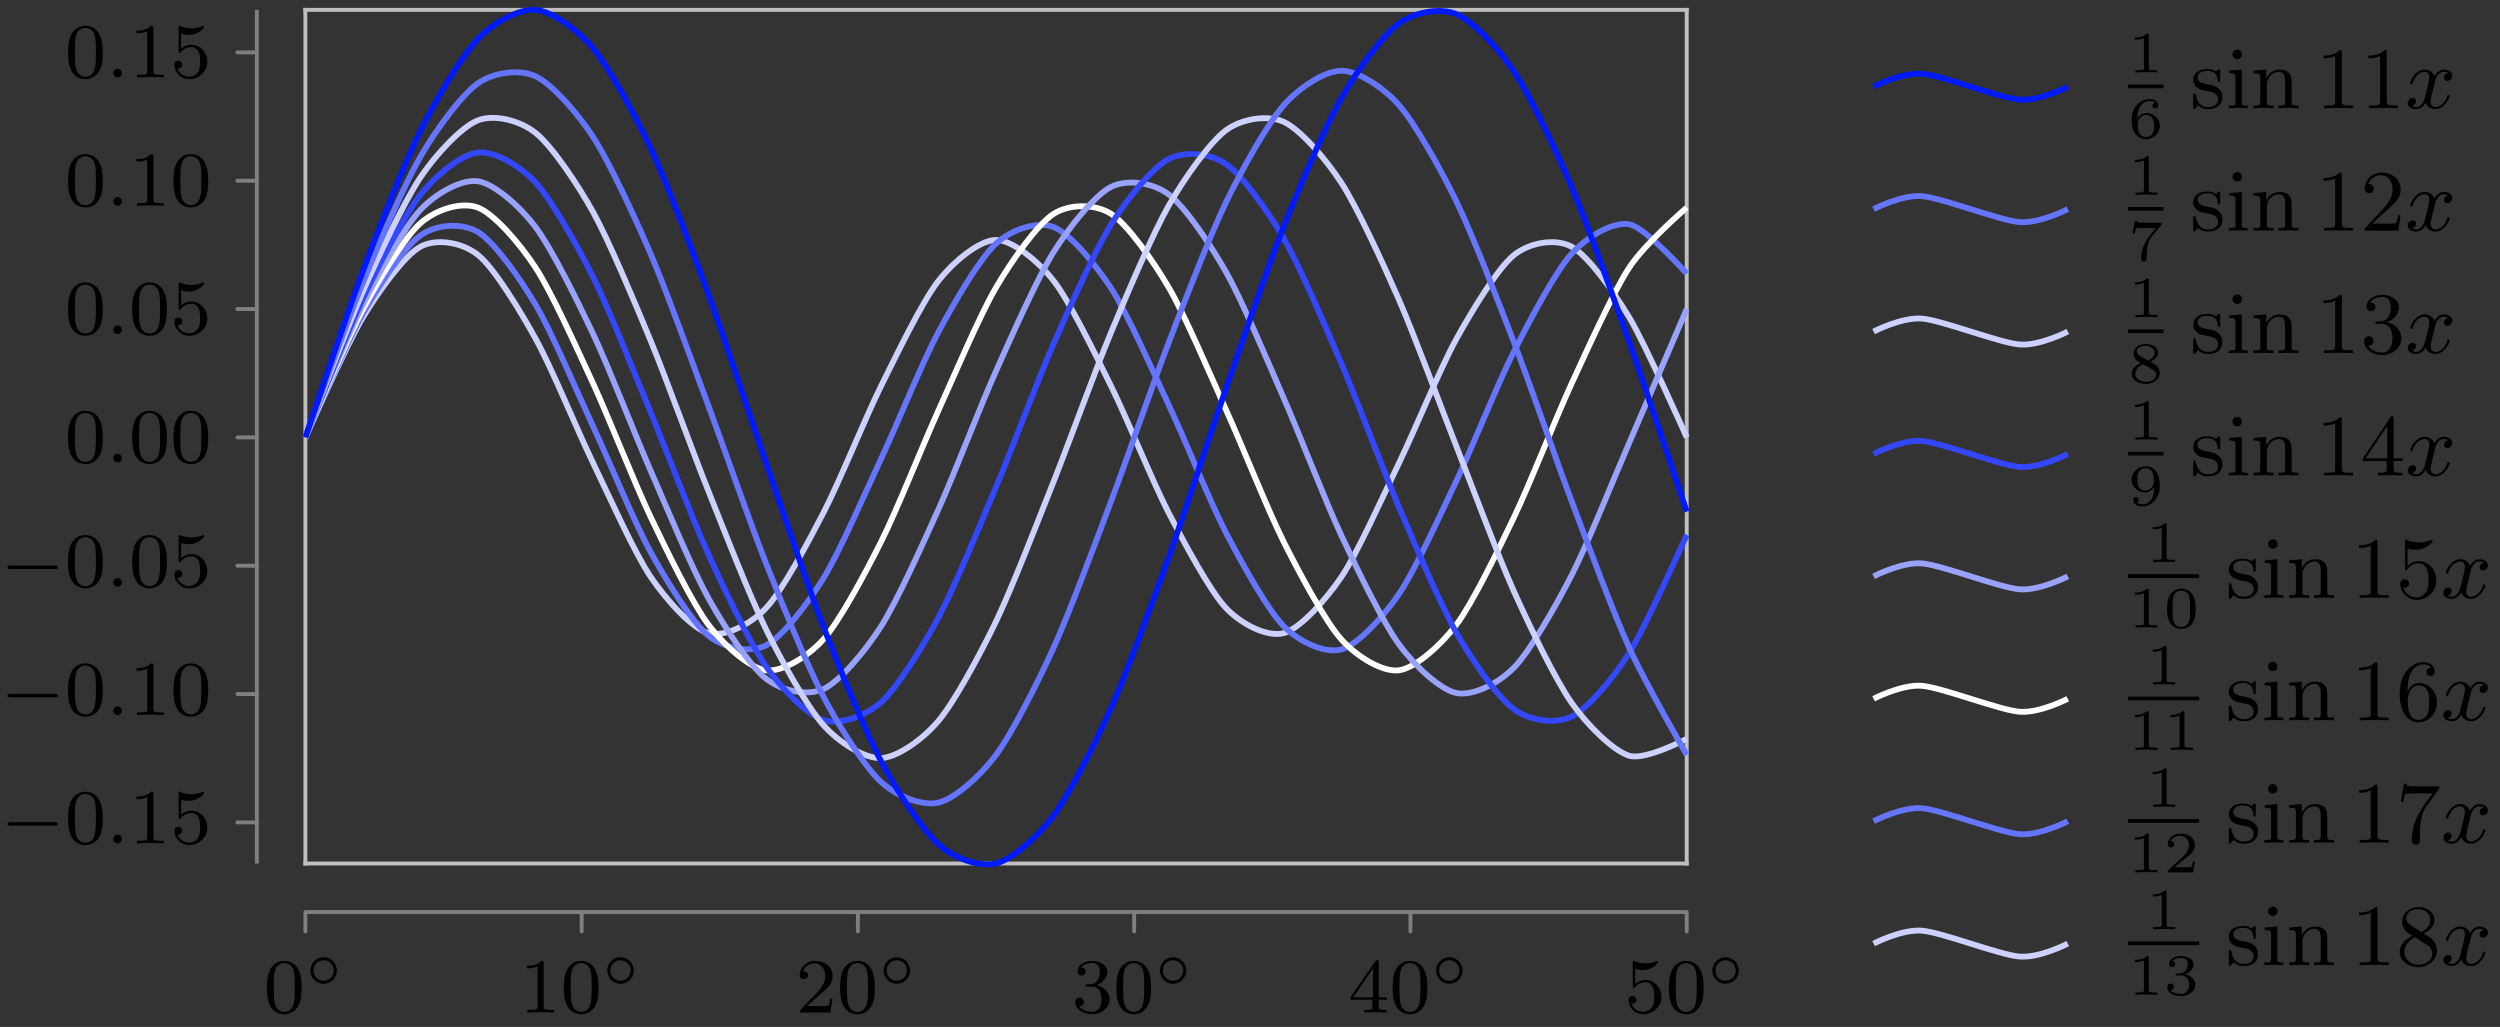 <svg xmlns="http://www.w3.org/2000/svg" xmlns:xlink="http://www.w3.org/1999/xlink" width="256.52" height="105.374"><rect width="100%" height="100%" fill="#333333" stroke="none"/><defs><path id="a" d="M3.89-2.547c0-.844-.078-1.36-.343-1.875-.344-.703-1-.875-1.438-.875-1 0-1.375.75-1.484.969C.344-3.75.328-2.953.328-2.547c0 .531.016 1.328.406 1.969.36.594.954.75 1.375.75.391 0 1.063-.125 1.47-.906.296-.578.312-1.297.312-1.813M2.11-.062c-.266 0-.813-.125-.985-.954-.094-.453-.094-1.203-.094-1.625 0-.546 0-1.109.094-1.546.172-.813.781-.891.984-.891.266 0 .829.14.985.86.094.437.094 1.046.094 1.577 0 .47 0 1.188-.094 1.641-.172.828-.719.938-.985.938m0 0"/><path id="c" d="M2.5-5.078c0-.219-.016-.219-.234-.219-.328.313-.75.5-1.5.5v.266c.218 0 .64 0 1.109-.203v4.078c0 .297-.031.39-.781.39H.812V0c.329-.031 1.016-.031 1.376-.031s1.046 0 1.374.031v-.266h-.28c-.75 0-.782-.093-.782-.39Zm0 0"/><path id="d" d="M2.25-1.625c.125-.125.453-.39.594-.5.484-.453.953-.89.953-1.61 0-.953-.797-1.562-1.781-1.562-.97 0-1.594.719-1.594 1.438 0 .39.312.437.422.437.172 0 .422-.11.422-.422 0-.406-.407-.406-.5-.406.234-.594.765-.781 1.156-.781.734 0 1.125.625 1.125 1.297 0 .828-.578 1.437-1.531 2.39l-1 1.047C.422-.219.422-.203.422 0h3.14l.235-1.422h-.25c-.016.156-.078.547-.172.703-.047.063-.656.063-.781.063H1.172Zm0 0"/><path id="e" d="M2.016-2.656c.625 0 1.03.453 1.03 1.297 0 1-.562 1.28-.983 1.28-.438 0-1.047-.155-1.329-.577.297 0 .5-.188.5-.438 0-.265-.187-.437-.453-.437-.203 0-.437.125-.437.453 0 .75.812 1.25 1.734 1.25 1.047 0 1.797-.734 1.797-1.531 0-.672-.531-1.266-1.344-1.453.625-.22 1.11-.75 1.11-1.391 0-.64-.72-1.094-1.547-1.094-.86 0-1.5.453-1.5 1.063 0 .297.187.422.406.422.25 0 .406-.172.406-.407 0-.297-.265-.406-.437-.406.344-.437.953-.469 1.094-.469.203 0 .812.063.812.89 0 .548-.234.891-.344 1.016-.234.25-.422.266-.906.297-.156 0-.219.016-.219.125 0 .11.078.11.219.11Zm0 0"/><path id="f" d="M3.14-5.156c0-.157 0-.219-.171-.219-.094 0-.11 0-.188.11L.234-1.564v.25h2.25v.672c0 .297-.015.375-.64.375h-.172V0c.672-.031.687-.031 1.14-.031.454 0 .47 0 1.141.031v-.266h-.172c-.625 0-.64-.078-.64-.375v-.671h.843v-.25h-.843Zm-.593.64v2.954H.516Zm0 0"/><path id="g" d="M1.11-4.484c.109.03.421.125.765.125 1 0 1.594-.703 1.594-.828 0-.094-.047-.11-.094-.11-.016 0-.031 0-.094.031a3 3 0 0 1-1.11.22c-.468 0-.858-.11-1.108-.22-.079-.03-.094-.03-.11-.03-.094 0-.094.077-.094.234v2.328c0 .14 0 .234.125.234.063 0 .079-.031.125-.094.094-.11.391-.515 1.079-.515.437 0 .656.359.734.515.125.281.14.656.14.953s0 .735-.218 1.079c-.156.25-.485.484-.906.484A1.27 1.27 0 0 1 .734-.922c.016.016.079.016.079.016.218 0 .406-.14.406-.39a.39.39 0 0 0-.39-.407c-.157 0-.407.078-.407.422 0 .718.625 1.453 1.531 1.453 1 0 1.844-.781 1.844-1.766 0-.922-.672-1.75-1.61-1.75-.39 0-.765.125-1.078.406Zm0 0"/><path id="b" d="M3.266-1.5c0-.75-.61-1.36-1.36-1.36-.734 0-1.343.61-1.343 1.36 0 .766.609 1.36 1.343 1.36.75 0 1.36-.594 1.36-1.36M1.906-.453A1.024 1.024 0 0 1 .875-1.5c0-.578.453-1.047 1.031-1.047s1.047.469 1.047 1.047c0 .594-.469 1.047-1.047 1.047m0 0"/><path id="h" d="M5.563-1.812c.14 0 .312 0 .312-.172 0-.188-.172-.188-.312-.188H1c-.125 0-.297 0-.297.188 0 .172.172.172.297.172Zm0 0"/><path id="i" d="M1.625-.437a.463.463 0 0 0-.453-.454.447.447 0 0 0-.438.438.44.44 0 0 0 .438.453.45.45 0 0 0 .453-.437m0 0"/><path id="j" d="M2.14-3.797c0-.187-.015-.187-.203-.187-.39.39-1 .39-1.218.39v.235c.156 0 .562 0 .922-.172v3.015c0 .204 0 .282-.625.282h-.25V0c.328-.031.797-.031 1.125-.031s.797 0 1.125.031v-.234h-.25c-.625 0-.625-.078-.625-.282Zm0 0"/><path id="k" d="M.969-1.984c.015-.297.031-.797.234-1.157.266-.468.656-.64 1.016-.64.14 0 .422.015.562.187-.219.047-.265.188-.265.297 0 .156.109.281.297.281.171 0 .28-.109.28-.296 0-.376-.265-.672-.874-.672-.938 0-1.844.812-1.844 2.093 0 1.454.672 2.016 1.469 2.016.234 0 .64-.031 1-.39.203-.188.422-.422.422-.954 0-.203-.016-.593-.375-.922-.22-.203-.485-.406-.985-.406-.422 0-.734.219-.937.563m.875 1.89C1-.094 1-1.125 1-1.359c0-.5.328-1 .875-1 .313 0 .484.125.625.312.172.235.172.516.172.828 0 .407-.016.61-.219.86-.14.172-.328.265-.61.265m0 0"/><path id="q" d="M3.422-3.61c.047-.062.047-.078.047-.25H1.922c-.234 0-.39 0-.625-.015-.281-.016-.36-.031-.39-.172h-.22L.47-2.734h.219c.03-.125.078-.485.171-.547.047-.031.563-.031.657-.031h1.343c-.062.078-.375.468-.53.64-.579.703-.985 1.547-.985 2.453 0 .063 0 .344.297.344.28 0 .28-.281.28-.36V-.39c0-1.156.25-1.734.548-2.093Zm0 0"/><path id="s" d="M2.297-2.156c.453-.203.781-.5.781-.922 0-.594-.625-.906-1.25-.906-.672 0-1.265.406-1.265 1.015 0 .375.25.656.5.813.062.031.203.11.265.14-.39.157-.953.485-.953 1.094 0 .703.75 1.047 1.438 1.047.796 0 1.453-.484 1.453-1.14 0-.423-.25-.657-.328-.75-.126-.11-.422-.282-.641-.391M1.219-2.75c-.016-.016-.313-.172-.313-.453 0-.39.469-.578.907-.578.468 0 .937.25.937.703 0 .469-.5.703-.672.797Zm.343.86c.079.046.72.406.876.484.124.078.453.25.453.593 0 .485-.547.72-1.063.72-.547 0-1.062-.313-1.062-.829 0-.515.468-.844.797-.969m0 0"/><path id="u" d="M2.672-1.89c0 .452-.031.906-.25 1.265-.156.234-.438.531-.906.531-.141 0-.47-.015-.625-.172.187-.046.234-.171.234-.28 0-.157-.11-.298-.281-.298S.547-.719.547-.53c0 .484.453.656.969.656.922 0 1.75-.844 1.75-2.094 0-1.453-.657-2.015-1.422-2.015-.766 0-1.469.562-1.469 1.343 0 .454.172.704.39.922.25.25.548.407.985.407.516 0 .797-.344.922-.579m-.89.39a.7.7 0 0 1-.626-.312C.984-2.047.97-2.297.97-2.641s0-.578.203-.828a.8.8 0 0 1 .672-.312c.812 0 .812 1.015.812 1.265 0 .532-.36 1.016-.875 1.016m0 0"/><path id="w" d="M3.297-1.906c0-.438 0-2.078-1.469-2.078S.36-2.344.36-1.906c0 .422 0 2.031 1.47 2.031 1.468 0 1.468-1.61 1.468-2.031M1.828-.062a.84.84 0 0 1-.812-.625C.922-1.031.922-1.61.922-1.984c0-.407 0-.86.094-1.188.14-.531.593-.61.812-.61.266 0 .672.126.797.579.094.312.094.75.094 1.219 0 .375 0 .984-.094 1.312a.825.825 0 0 1-.797.61m0 0"/><path id="z" d="M3.219-1.125H3c-.016.094-.078.484-.156.547-.047.047-.531.047-.625.047h-1.11l.766-.625c.203-.172.734-.547.922-.735.172-.171.422-.484.422-.906 0-.75-.672-1.187-1.485-1.187-.765 0-1.296.515-1.296 1.078 0 .297.25.344.312.344a.32.32 0 0 0 .328-.329c0-.125-.078-.328-.344-.328.141-.297.5-.531.922-.531.625 0 .953.469.953.953 0 .422-.28.86-.687 1.25L.5-.25C.438-.187.438-.187.438 0H3.03Zm0 0"/><path id="B" d="M1.766-1.984c.5 0 .843.343.843.953 0 .656-.39.937-.828.937C1.61-.094 1-.125.734-.469c.235-.031.329-.187.329-.343a.33.33 0 0 0-.344-.344.34.34 0 0 0-.344.36c0 .593.656.921 1.422.921.89 0 1.469-.562 1.469-1.156 0-.438-.328-.907-1.047-1.078.484-.157.86-.547.86-1.032 0-.484-.563-.843-1.282-.843-.703 0-1.234.328-1.234.812 0 .266.203.328.328.328.156 0 .312-.094.312-.312 0-.188-.125-.297-.297-.313.282-.312.828-.312.89-.312.298 0 .688.14.688.64 0 .329-.187.907-.796.938-.11 0-.266.015-.313.015-.062.016-.125.016-.125.11s.063.094.156.094Zm0 0"/><path id="l" d="M3.078-3.781c0-.156 0-.235-.094-.235-.046 0-.062 0-.187.11-.016.015-.094.094-.156.14-.266-.203-.547-.25-.86-.25-1.187 0-1.468.657-1.468 1.11 0 .281.125.515.328.719.297.28.64.343 1.093.421.47.094.61.11.813.266.094.078.312.25.312.578 0 .797-.906.797-1.03.797-.907 0-1.141-.766-1.25-1.25-.032-.094-.048-.14-.141-.14-.125 0-.125.077-.125.234v1.14c0 .157 0 .235.093.235.063 0 .063 0 .235-.172a1.2 1.2 0 0 1 .172-.219c.375.375.796.39 1.015.39 1.11 0 1.485-.64 1.485-1.234 0-.406-.172-.656-.376-.859-.296-.297-.624-.36-1.28-.484-.235-.047-.891-.157-.891-.672 0-.281.203-.672 1.015-.672.969 0 1.032.75 1.047.969.016.109.016.172.125.172.125 0 .125-.063.125-.235Zm0 0"/><path id="m" d="m1.656-3.969-1.297.11v.265c.579 0 .657.063.657.5v2.407c0 .406-.094.406-.688.406V0c.39-.016.594-.031.984-.031.141 0 .516 0 .954.031v-.281c-.578 0-.61-.047-.61-.39Zm.016-1.562a.477.477 0 0 0-.484-.485.497.497 0 0 0-.485.485c0 .265.219.484.485.484a.47.47 0 0 0 .484-.484m0 0"/><path id="n" d="M1.672-2.328c0-.953.672-1.406 1.234-1.406.531 0 .64.437.64.968v2.079c0 .406-.093.406-.687.406V0c.422-.016.594-.031 1.032-.031.422 0 .547.015 1.015.031v-.281c-.453 0-.687 0-.687-.281v-1.72c0-.734 0-1-.25-1.312-.203-.25-.547-.375-1-.375-.828 0-1.219.625-1.344.875h-.016v-.875l-1.296.11v.265c.609 0 .687.063.687.516v2.39C1-.28.906-.28.313-.28V0c.421-.016.593-.031 1.03-.031.423 0 .548.015 1.016.031v-.281c-.593 0-.687 0-.687-.406Zm0 0"/><path id="o" d="M2.719-5.734c0-.22 0-.235-.219-.235-.562.563-1.39.563-1.672.563v.281c.172 0 .719 0 1.203-.234v4.64c0 .328-.015.438-.86.438h-.28V0c.312-.031 1.125-.031 1.484-.031.375 0 1.172 0 1.5.031v-.281h-.281c-.844 0-.875-.11-.875-.438Zm0 0"/><path id="r" d="M4.14-1.594h-.25c-.015.125-.093.657-.203.797-.062.078-.671.078-.859.078H1.234l.891-.843c1.469-1.266 2.016-1.75 2.016-2.657 0-1.031-.844-1.75-1.953-1.75-1.032 0-1.735.813-1.735 1.625 0 .453.39.5.469.5.203 0 .469-.14.469-.469a.45.45 0 0 0-.47-.468c-.046 0-.062 0-.109.015.22-.64.797-.921 1.282-.921.906 0 1.219.843 1.219 1.468 0 .907-.688 1.657-1.11 2.125L.563-.328c-.11.11-.11.125-.11.328h3.438Zm0 0"/><path id="t" d="M2.734-3.156C3.563-3.47 3.97-4.125 3.97-4.75c0-.687-.766-1.219-1.703-1.219-.922 0-1.625.532-1.625 1.203 0 .297.187.47.453.47a.435.435 0 0 0 .453-.454c0-.312-.219-.437-.531-.437.234-.375.78-.563 1.234-.563.734 0 .875.594.875 1.016 0 .265-.047.703-.266 1.047-.28.39-.593.406-.859.437-.219.016-.234.016-.312.016-.079 0-.157.015-.157.109 0 .125.078.125.235.125h.406c.781 0 1.125.625 1.125 1.469 0 1.156-.61 1.484-1.063 1.484-.171 0-1.046-.047-1.437-.719a.475.475 0 0 0 .562-.484.47.47 0 0 0-.484-.484c-.219 0-.484.14-.484.515 0 .797.828 1.422 1.875 1.422 1.109 0 1.953-.812 1.953-1.734 0-.782-.625-1.438-1.485-1.625m0 0"/><path id="v" d="M.266-1.766v.282h2.437v.78c0 .329-.015.423-.687.423h-.203V0C2.375-.031 3-.031 3.063-.031c.046 0 .703 0 1.265.031v-.281h-.203c-.672 0-.703-.094-.703-.422v-.781h.922v-.282h-.922v-4.062c0-.188 0-.25-.172-.25-.11 0-.11.016-.187.14Zm.28 0 2.22-3.312v3.312Zm0 0"/><path id="x" d="M.938-3.094c0 .156 0 .266.125.266.062 0 .093-.047.14-.125a1.45 1.45 0 0 1 1.172-.594c.969 0 .969 1.39.969 1.703 0 .282 0 .844-.266 1.25-.234.375-.61.547-.969.547a1.46 1.46 0 0 1-1.343-1c.015 0 .062.016.125.016.187 0 .453-.11.453-.438 0-.281-.203-.437-.453-.437-.188 0-.438.11-.438.468 0 .813.688 1.641 1.688 1.641 1.078 0 2-.89 2-2 0-1.078-.766-1.969-1.75-1.969-.422 0-.86.141-1.188.47v-1.767c.281.079.563.125.828.125 1.11 0 1.75-.796 1.75-.921 0-.079-.047-.11-.094-.11-.015 0-.03 0-.124.047a3.5 3.5 0 0 1-1.204.234c-.39 0-.796-.078-1.203-.234-.093-.047-.11-.047-.11-.047-.109 0-.109.078-.109.235Zm0 0"/><path id="y" d="M1.203-2.969c0-.922.094-1.422.344-1.89.172-.375.61-.891 1.281-.891.172 0 .594.031.797.36-.328 0-.484.171-.484.406a.41.41 0 0 0 .422.422c.25 0 .421-.172.421-.438 0-.5-.359-.969-1.171-.969-1.157 0-2.422 1.14-2.422 3.14C.39-.405 1.484.204 2.328.204c.985 0 1.89-.844 1.89-2.031 0-1.125-.827-2-1.843-2-.531 0-.922.328-1.172.86m1.11 2.922c-.516 0-.813-.422-.907-.687-.172-.407-.187-1.157-.187-1.297 0-.594.281-1.563 1.14-1.563.141 0 .579 0 .875.547.172.344.172.781.172 1.219 0 .422 0 .875-.172 1.203-.28.516-.671.578-.921.578m0 0"/><path id="A" d="M4.39-5.469c.079-.093.079-.125.079-.312H2.25c-1.14 0-1.172-.11-1.187-.282h-.25L.516-4.187h.25C.796-4.39.875-4.89.984-5c.063-.062.782-.062.907-.062h1.875l-.86 1.171C1.734-2.28 1.625-.812 1.625-.312c0 .109 0 .515.422.515s.422-.406.422-.516V-.75c0-1.328.187-2.36.672-3.016Zm0 0"/><path id="C" d="M1.547-4.078c-.266-.172-.484-.406-.484-.734 0-.594.625-.938 1.218-.938.703 0 1.25.484 1.25 1.11 0 .624-.531 1.046-.89 1.25Zm1.312.828c.454-.219 1.11-.656 1.11-1.39 0-.844-.844-1.329-1.656-1.329-.938 0-1.672.672-1.672 1.5 0 .328.125.657.343.922.141.172.204.203.72.531C.921-2.64.39-2.094.39-1.359c0 .953.937 1.562 1.906 1.562C3.344.203 4.219-.53 4.219-1.5c0-.875-.672-1.312-.89-1.453-.095-.063-.36-.235-.47-.297m-.906.39 1.125.704c.203.125.656.422.656.969 0 .703-.718 1.14-1.421 1.14C1.53-.047.875-.609.875-1.359c0-.641.438-1.172 1.078-1.5m0 0"/><path id="p" d="M4.406-3.625a.504.504 0 0 0-.422.484c0 .172.125.329.344.329.25 0 .5-.22.5-.532 0-.422-.453-.625-.875-.625-.531 0-.844.485-.953.672a1.04 1.04 0 0 0-1-.672c-.953 0-1.484 1.156-1.484 1.39 0 .079.062.11.125.11.078 0 .109-.047.125-.11.28-.89.875-1.155 1.218-1.155.266 0 .485.172.485.593 0 .313-.375 1.75-.5 2.188-.063.265-.344.828-.828.828-.188 0-.375-.062-.453-.11.234-.046.421-.265.421-.484 0-.234-.171-.328-.343-.328-.266 0-.5.219-.5.531 0 .438.484.61.859.61.531 0 .828-.422.969-.672.219.594.75.672.984.672.969 0 1.485-1.156 1.485-1.375 0-.047-.032-.11-.11-.11-.11 0-.11.032-.156.172-.203.64-.719 1.094-1.188 1.094-.25 0-.5-.156-.5-.594 0-.203.125-.687.204-1.031.046-.156.28-1.125.296-1.187.11-.329.375-.797.844-.797.156 0 .328.015.453.109m0 0"/><clipPath id="D"><path d="M183 87h38v18.063h-38Zm0 0"/></clipPath></defs><path fill="none" stroke="#7F7F7F" stroke-linecap="round" stroke-miterlimit="10" stroke-width=".399" d="M31.336 95.574v-1.992M59.684 95.574v-1.992M88.027 95.574v-1.992M116.375 95.574v-1.992M144.723 95.574v-1.992M173.07 95.574v-1.992M24.36 84.383h1.995M24.36 71.215h1.995M24.36 58.047h1.995M24.36 44.879h1.995M24.36 31.71h1.995M24.36 18.543h1.995M24.36 5.375h1.995"/><path fill="none" stroke="#7F7F7F" stroke-miterlimit="10" stroke-width=".399" d="M31.336 93.582H173.07"/><path fill="none" stroke="#BFBFBF" stroke-linecap="square" stroke-miterlimit="10" stroke-width=".399" d="M31.336 88.602H173.07M31.336 1.012H173.07"/><path fill="none" stroke="#7F7F7F" stroke-miterlimit="10" stroke-width=".399" d="M26.355 88.602V1.012"/><path fill="none" stroke="#BFBFBF" stroke-linecap="square" stroke-miterlimit="10" stroke-width=".399" d="M31.336 88.602V1.012M173.07 88.602V1.012"/><path fill="none" stroke="#CCD1FF" stroke-miterlimit="10" stroke-width=".598" d="M31.336 44.879s4.266-9.613 5.906-12.328c1.637-2.715 4.266-6.352 5.903-7.239 1.64-.886 4.27-.457 5.906.852 1.64 1.313 4.27 5.625 5.906 8.59 1.64 2.96 4.266 9.375 5.906 12.766C62.5 50.914 65.13 56.78 66.77 59.2c1.636 2.421 4.265 5.312 5.906 5.76 1.636.446 4.265-.831 5.902-2.542 1.64-1.711 4.27-6.629 5.906-9.79 1.641-3.16 4.27-9.683 5.907-12.991 1.64-3.305 4.265-8.742 5.906-10.828 1.64-2.082 4.266-4.188 5.906-4.188 1.637 0 4.266 2.106 5.906 4.188 1.637 2.086 4.266 7.523 5.907 10.828 1.636 3.304 4.265 9.828 5.902 12.992 1.64 3.16 4.27 8.078 5.906 9.789 1.64 1.71 4.27 2.988 5.906 2.543 1.641-.45 4.266-3.34 5.907-5.762 1.636-2.418 4.265-8.285 5.906-11.676 1.637-3.39 4.266-9.808 5.906-12.77 1.637-2.964 4.266-7.276 5.903-8.589 1.64-1.309 4.27-1.738 5.906-.852 1.64.887 4.27 4.524 5.906 7.239 1.64 2.715 5.906 12.328 5.906 12.328"/><path fill="none" stroke="#6675FF" stroke-miterlimit="10" stroke-width=".598" d="M31.336 44.879s4.266-9.84 5.906-12.715c1.637-2.875 4.266-6.852 5.903-8.012 1.64-1.156 4.27-1.324 5.906-.34 1.64.989 4.27 4.688 5.906 7.458 1.64 2.77 4.266 8.972 5.906 12.496 1.637 3.523 4.266 9.93 5.907 12.902 1.636 2.977 4.265 7.219 5.906 8.543 1.636 1.328 4.265 1.832 5.902 1.02 1.64-.817 4.27-4.235 5.906-6.887 1.641-2.653 4.27-8.723 5.907-12.235 1.64-3.507 4.265-9.992 5.906-13.058 1.64-3.07 4.266-7.567 5.906-9.059 1.637-1.492 4.266-2.332 5.906-1.695 1.637.637 4.266 3.762 5.907 6.293 1.636 2.531 4.265 8.469 5.902 11.957 1.64 3.484 4.27 10.023 5.906 13.176 1.64 3.152 4.27 7.89 5.906 9.543 1.641 1.652 4.266 2.828 5.907 2.367 1.636-.457 4.265-3.281 5.906-5.684 1.637-2.402 4.266-8.176 5.906-11.633 1.637-3.457 4.266-10.043 5.903-13.273 1.64-3.23 4.27-8.2 5.906-10.008 1.64-1.808 4.27-3.308 5.906-3.027 1.64.281 5.906 5.062 5.906 5.062"/><path fill="none" stroke="#FFF" stroke-miterlimit="10" stroke-width=".598" d="M31.336 44.879s4.266-10.102 5.906-13.152c1.637-3.051 4.266-7.383 5.903-8.829 1.64-1.449 4.27-2.23 5.906-1.593 1.64.633 4.27 3.656 5.906 6.16 1.64 2.508 4.266 8.344 5.906 11.898 1.637 3.551 4.266 10.274 5.907 13.7 1.636 3.43 4.265 8.835 5.906 11.015 1.636 2.18 4.265 4.484 5.902 4.7 1.64.21 4.27-1.344 5.906-3.169 1.641-1.824 4.27-6.726 5.907-9.988 1.64-3.262 4.265-9.89 5.906-13.52 1.64-3.624 4.266-9.812 5.906-12.609 1.637-2.797 4.266-6.5 5.906-7.547 1.637-1.047 4.266-1.047 5.907 0 1.636 1.047 4.265 4.75 5.902 7.547 1.64 2.797 4.27 8.985 5.906 12.61 1.64 3.628 4.27 10.257 5.906 13.52 1.641 3.26 4.266 8.163 5.907 9.987 1.636 1.825 4.265 3.38 5.906 3.168 1.637-.215 4.266-2.52 5.906-4.699 1.637-2.18 4.266-7.586 5.903-11.016 1.64-3.425 4.27-10.148 5.906-13.699 1.64-3.554 4.27-9.39 5.906-11.898 1.64-2.504 5.906-6.16 5.906-6.16"/><path fill="none" stroke="#99A3FF" stroke-miterlimit="10" stroke-width=".598" d="M31.336 44.879s4.266-10.418 5.906-13.656c1.637-3.243 4.266-7.946 5.903-9.7 1.64-1.75 4.27-3.168 5.906-2.921 1.64.246 4.27 2.53 5.906 4.707 1.64 2.171 4.266 7.496 5.906 10.964 1.637 3.47 4.266 10.286 5.907 14.043 1.636 3.758 4.265 10.086 5.906 13.043 1.636 2.957 4.265 6.97 5.902 8.266 1.64 1.297 4.27 1.82 5.906 1.082 1.641-.742 4.27-3.852 5.907-6.414 1.64-2.563 4.265-8.41 5.906-12.047 1.64-3.64 4.266-10.523 5.906-14.184 1.637-3.66 4.266-9.582 5.906-12.203 1.637-2.62 4.266-5.867 5.907-6.687 1.636-.82 4.265-.445 5.902.773 1.64 1.22 4.27 5.106 5.906 8.008 1.64 2.902 4.27 9.176 5.906 12.922 1.641 3.746 4.266 10.574 5.907 14.078 1.636 3.5 4.265 8.918 5.906 11.16 1.637 2.242 4.266 4.668 5.906 5 1.637.328 4.266-.941 5.903-2.617 1.64-1.676 4.27-6.27 5.906-9.469 1.64-3.195 4.27-9.785 5.906-13.574 1.64-3.789 5.906-13.738 5.906-13.738"/><path fill="none" stroke="#3347FF" stroke-miterlimit="10" stroke-width=".598" d="M31.336 44.879s4.266-10.8 5.906-14.258c1.637-3.453 4.266-8.566 5.903-10.644 1.64-2.079 4.27-4.157 5.906-4.329 1.64-.175 4.27 1.305 5.906 3.082 1.64 1.778 4.266 6.442 5.906 9.715 1.637 3.274 4.266 9.946 5.907 13.887 1.636 3.941 4.265 10.914 5.906 14.523 1.636 3.61 4.265 9.13 5.902 11.493 1.64 2.363 4.27 5.023 5.906 5.539 1.641.52 4.27-.352 5.907-1.813 1.64-1.46 4.265-5.648 5.906-8.719 1.64-3.066 4.266-9.5 5.906-13.394 1.637-3.898 4.266-10.95 5.906-14.688 1.637-3.738 4.266-9.62 5.907-12.253 1.636-2.63 4.265-5.848 5.902-6.704 1.64-.855 4.27-.601 5.906.536 1.64 1.132 4.27 4.804 5.906 7.64 1.641 2.84 4.266 8.992 5.907 12.817 1.636 3.82 4.265 10.89 5.906 14.726 1.637 3.836 4.266 10.04 5.906 12.918 1.637 2.879 4.266 6.64 5.903 7.832 1.64 1.188 4.27 1.55 5.906.75 1.64-.8 4.27-3.93 5.906-6.52 1.64-2.585 5.906-12.128 5.906-12.128"/><path fill="none" stroke="#CCD1FF" stroke-miterlimit="10" stroke-width=".598" d="M31.336 44.879s4.266-11.281 5.906-14.984c1.637-3.704 4.266-9.266 5.903-11.7 1.64-2.437 4.27-5.218 5.906-5.851 1.64-.633 4.27-.016 5.906 1.293 1.64 1.304 4.266 5.176 5.906 8.136 1.637 2.961 4.266 9.243 5.907 13.207 1.636 3.97 4.265 11.278 5.906 15.375 1.636 4.102 4.265 10.844 5.902 14.176 1.64 3.336 4.27 8.028 5.906 9.867 1.641 1.84 4.27 3.454 5.907 3.391 1.64-.059 4.265-1.879 5.906-3.824 1.64-1.95 4.266-6.8 5.906-10.207 1.637-3.406 4.266-10.227 5.906-14.348 1.637-4.117 4.266-11.41 5.907-15.336 1.636-3.93 4.265-10.097 5.902-12.972 1.64-2.875 4.27-6.563 5.906-7.758 1.64-1.192 4.27-1.586 5.906-.836 1.641.75 4.266 3.722 5.907 6.254 1.636 2.531 4.265 8.238 5.906 11.992 1.637 3.758 4.266 10.922 5.906 15.078 1.637 4.156 4.266 11.227 5.903 14.875 1.64 3.645 4.27 9.07 5.906 11.406 1.64 2.336 4.27 4.918 5.906 5.434 1.64.512 5.906-1.734 5.906-1.734"/><path fill="none" stroke="#6675FF" stroke-miterlimit="10" stroke-width=".598" d="M31.336 44.879s4.266-11.899 5.906-15.895c1.637-4 4.266-10.086 5.903-12.922 1.64-2.835 4.27-6.378 5.906-7.523 1.64-1.14 4.27-1.476 5.906-.71 1.64.765 4.266 3.702 5.906 6.234 1.637 2.53 4.266 8.183 5.907 12.003 1.636 3.825 4.265 11.141 5.906 15.536 1.636 4.398 4.265 12 5.902 16.144 1.64 4.145 4.27 10.613 5.906 13.734 1.641 3.122 4.27 7.239 5.907 8.75 1.64 1.508 4.265 2.508 5.906 2.125 1.64-.386 4.266-2.695 5.906-4.898 1.637-2.207 4.266-7.387 5.906-11 1.637-3.613 4.266-10.703 5.907-15.047 1.636-4.344 4.265-12.004 5.902-16.265 1.64-4.262 4.27-11.063 5.906-14.446 1.64-3.379 4.27-8.05 5.906-9.918 1.641-1.863 4.266-3.523 5.907-3.523 1.636 0 4.265 1.66 5.906 3.523 1.637 1.867 4.266 6.535 5.906 9.914 1.637 3.38 4.266 10.188 5.903 14.45 1.64 4.261 4.27 11.921 5.906 16.265 1.64 4.344 4.27 11.43 5.906 15.043 1.64 3.613 5.906 11.004 5.906 11.004"/><path fill="none" stroke="#0019FF" stroke-miterlimit="10" stroke-width=".598" d="M31.336 44.879s4.266-12.723 5.906-17.09c1.637-4.371 4.266-11.086 5.903-14.39 1.64-3.305 4.27-7.704 5.906-9.422 1.64-1.72 4.27-3.106 5.906-2.965 1.64.136 4.266 1.984 5.906 3.957C62.5 6.94 65.13 11.73 66.77 15.227c1.636 3.496 4.265 10.472 5.906 14.941 1.636 4.469 4.265 12.523 5.902 17.258 1.64 4.734 4.27 12.61 5.906 16.863 1.641 4.254 4.27 10.7 5.907 13.8 1.64 3.099 4.265 7.09 5.906 8.552 1.64 1.457 4.266 2.375 5.906 1.96 1.637-.413 4.266-2.722 5.906-4.94 1.637-2.22 4.266-7.384 5.907-11.06 1.636-3.68 4.265-10.89 5.902-15.44 1.64-4.556 4.27-12.661 5.906-17.372 1.64-4.71 4.27-12.45 5.906-16.574 1.641-4.125 4.266-10.27 5.907-13.156 1.636-2.887 4.265-6.461 5.906-7.657 1.637-1.191 4.266-1.636 5.906-.949 1.637.692 4.266 3.445 5.903 5.906 1.64 2.461 4.27 7.98 5.906 11.829 1.64 3.843 4.27 11.261 5.906 15.882 1.64 4.621 5.906 17.426 5.906 17.426"/><use xlink:href="#a" x="27.06" y="103.894"/><use xlink:href="#b" x="31.294" y="101.081"/><use xlink:href="#c" x="53.289" y="103.894"/><use xlink:href="#a" x="57.524" y="103.894"/><use xlink:href="#b" x="61.758" y="101.081"/><use xlink:href="#d" x="81.636" y="103.894"/><use xlink:href="#a" x="85.871" y="103.894"/><use xlink:href="#b" x="90.105" y="101.081"/><use xlink:href="#e" x="109.983" y="103.894"/><use xlink:href="#a" x="114.218" y="103.894"/><use xlink:href="#b" x="118.451" y="101.081"/><use xlink:href="#f" x="138.33" y="103.894"/><use xlink:href="#a" x="142.565" y="103.894"/><use xlink:href="#b" x="146.798" y="101.081"/><use xlink:href="#g" x="166.676" y="103.894"/><use xlink:href="#a" x="170.911" y="103.894"/><use xlink:href="#b" x="175.145" y="101.081"/><use xlink:href="#h" x=".064" y="86.535"/><use xlink:href="#a" x="6.651" y="86.535"/><use xlink:href="#i" x="10.885" y="86.535"/><use xlink:href="#c" x="13.237" y="86.535"/><use xlink:href="#g" x="17.472" y="86.535"/><use xlink:href="#h" x=".064" y="73.367"/><use xlink:href="#a" x="6.651" y="73.367"/><use xlink:href="#i" x="10.885" y="73.367"/><use xlink:href="#c" x="13.237" y="73.367"/><use xlink:href="#a" x="17.472" y="73.367"/><use xlink:href="#h" x=".064" y="60.2"/><use xlink:href="#a" x="6.651" y="60.2"/><use xlink:href="#i" x="10.885" y="60.2"/><use xlink:href="#a" x="13.237" y="60.2"/><use xlink:href="#g" x="17.472" y="60.2"/><use xlink:href="#a" x="6.651" y="47.448"/><use xlink:href="#i" x="10.885" y="47.448"/><use xlink:href="#a" x="13.237" y="47.448"/><use xlink:href="#a" x="17.472" y="47.448"/><use xlink:href="#a" x="6.651" y="34.28"/><use xlink:href="#i" x="10.885" y="34.28"/><use xlink:href="#a" x="13.237" y="34.28"/><use xlink:href="#g" x="17.472" y="34.28"/><use xlink:href="#a" x="6.651" y="21.113"/><use xlink:href="#i" x="10.885" y="21.113"/><use xlink:href="#c" x="13.237" y="21.113"/><use xlink:href="#a" x="17.472" y="21.113"/><use xlink:href="#a" x="6.651" y="7.945"/><use xlink:href="#i" x="10.885" y="7.945"/><use xlink:href="#c" x="13.237" y="7.945"/><use xlink:href="#g" x="17.472" y="7.945"/><use xlink:href="#j" x="218.345" y="7.434"/><path fill="none" stroke="#000" stroke-miterlimit="10" stroke-width=".379" d="M218.344 8.867h3.652"/><use xlink:href="#k" x="218.345" y="14.15"/><use xlink:href="#l" x="224.729" y="11.108"/><use xlink:href="#m" x="228.364" y="11.108"/><use xlink:href="#n" x="230.924" y="11.108"/><use xlink:href="#o" x="237.577" y="11.108"/><use xlink:href="#o" x="242.185" y="11.108"/><use xlink:href="#p" x="246.795" y="11.108"/><path fill="none" stroke="#0019FF" stroke-miterlimit="10" stroke-width=".598" d="M192.246 8.895s2.91-1.508 4.98-1.325c2.075.184 7.891 2.47 9.965 2.653 2.075.183 4.98-1.328 4.98-1.328"/><use xlink:href="#j" x="218.345" y="19.995"/><path fill="none" stroke="#000" stroke-miterlimit="10" stroke-width=".379" d="M218.344 21.426h3.652"/><use xlink:href="#q" x="218.345" y="26.711"/><use xlink:href="#l" x="224.729" y="23.668"/><use xlink:href="#m" x="228.364" y="23.668"/><use xlink:href="#n" x="230.924" y="23.668"/><use xlink:href="#o" x="237.577" y="23.668"/><use xlink:href="#r" x="242.185" y="23.668"/><use xlink:href="#p" x="246.795" y="23.668"/><path fill="none" stroke="#6675FF" stroke-miterlimit="10" stroke-width=".598" d="M192.246 21.457s2.91-1.512 4.98-1.328c2.075.183 7.891 2.473 9.965 2.656 2.075.184 4.98-1.328 4.98-1.328"/><use xlink:href="#j" x="218.345" y="32.556"/><path fill="none" stroke="#000" stroke-miterlimit="10" stroke-width=".379" d="M218.344 33.988h3.652"/><use xlink:href="#s" x="218.345" y="39.272"/><use xlink:href="#l" x="224.729" y="36.229"/><use xlink:href="#m" x="228.364" y="36.229"/><use xlink:href="#n" x="230.924" y="36.229"/><use xlink:href="#o" x="237.577" y="36.229"/><use xlink:href="#t" x="242.185" y="36.229"/><use xlink:href="#p" x="246.795" y="36.229"/><path fill="none" stroke="#CCD1FF" stroke-miterlimit="10" stroke-width=".598" d="M192.246 34.02s2.91-1.512 4.98-1.329c2.075.184 7.891 2.47 9.965 2.653 2.075.183 4.98-1.324 4.98-1.324"/><use xlink:href="#j" x="218.345" y="45.117"/><path fill="none" stroke="#000" stroke-miterlimit="10" stroke-width=".379" d="M218.344 46.55h3.652"/><use xlink:href="#u" x="218.345" y="51.833"/><use xlink:href="#l" x="224.729" y="48.79"/><use xlink:href="#m" x="228.364" y="48.79"/><use xlink:href="#n" x="230.924" y="48.79"/><use xlink:href="#o" x="237.577" y="48.79"/><use xlink:href="#v" x="242.185" y="48.79"/><use xlink:href="#p" x="246.795" y="48.79"/><path fill="none" stroke="#3347FF" stroke-miterlimit="10" stroke-width=".598" d="M192.246 46.578s2.91-1.512 4.98-1.328c2.075.184 7.891 2.473 9.965 2.656 2.075.184 4.98-1.328 4.98-1.328"/><use xlink:href="#j" x="220.171" y="57.677"/><path fill="none" stroke="#000" stroke-miterlimit="10" stroke-width=".379" d="M218.344 59.11h7.308"/><use xlink:href="#j" x="218.345" y="64.394"/><use xlink:href="#w" x="221.998" y="64.394"/><use xlink:href="#l" x="228.382" y="61.351"/><use xlink:href="#m" x="232.017" y="61.351"/><use xlink:href="#n" x="234.577" y="61.351"/><use xlink:href="#o" x="241.23" y="61.351"/><use xlink:href="#x" x="245.838" y="61.351"/><use xlink:href="#p" x="250.448" y="61.351"/><path fill="none" stroke="#99A3FF" stroke-miterlimit="10" stroke-width=".598" d="M192.246 59.14s2.91-1.511 4.98-1.328c2.075.184 7.891 2.47 9.965 2.653 2.075.183 4.98-1.324 4.98-1.324"/><use xlink:href="#j" x="220.171" y="70.238"/><path fill="none" stroke="#000" stroke-miterlimit="10" stroke-width=".379" d="M218.344 71.672h7.308"/><use xlink:href="#j" x="218.345" y="76.954"/><use xlink:href="#j" x="221.998" y="76.954"/><use xlink:href="#l" x="228.382" y="73.912"/><use xlink:href="#m" x="232.017" y="73.912"/><use xlink:href="#n" x="234.577" y="73.912"/><use xlink:href="#o" x="241.23" y="73.912"/><use xlink:href="#y" x="245.838" y="73.912"/><use xlink:href="#p" x="250.448" y="73.912"/><path fill="none" stroke="#FFF" stroke-miterlimit="10" stroke-width=".598" d="M192.246 71.7s2.91-1.513 4.98-1.329c2.075.188 7.891 2.473 9.965 2.656 2.075.184 4.98-1.328 4.98-1.328"/><use xlink:href="#j" x="220.171" y="82.799"/><path fill="none" stroke="#000" stroke-miterlimit="10" stroke-width=".379" d="M218.344 84.23h7.308"/><use xlink:href="#j" x="218.345" y="89.515"/><use xlink:href="#z" x="221.998" y="89.515"/><use xlink:href="#l" x="228.382" y="86.473"/><use xlink:href="#m" x="232.017" y="86.473"/><use xlink:href="#n" x="234.577" y="86.473"/><use xlink:href="#o" x="241.23" y="86.473"/><use xlink:href="#A" x="245.838" y="86.473"/><use xlink:href="#p" x="250.448" y="86.473"/><path fill="none" stroke="#6675FF" stroke-miterlimit="10" stroke-width=".598" d="M192.246 84.262s2.91-1.512 4.98-1.328c2.075.183 7.891 2.468 9.965 2.656 2.075.183 4.98-1.328 4.98-1.328"/><use xlink:href="#j" x="220.171" y="95.36"/><path fill="none" stroke="#000" stroke-miterlimit="10" stroke-width=".379" d="M218.344 96.793h7.308"/><use xlink:href="#j" x="218.345" y="102.076"/><use xlink:href="#B" x="221.998" y="102.076"/><use xlink:href="#l" x="228.382" y="99.034"/><use xlink:href="#m" x="232.017" y="99.034"/><use xlink:href="#n" x="234.577" y="99.034"/><use xlink:href="#o" x="241.23" y="99.034"/><use xlink:href="#C" x="245.838" y="99.034"/><use xlink:href="#p" x="250.448" y="99.034"/><g clip-path="url(#D)"><path fill="none" stroke="#CCD1FF" stroke-miterlimit="10" stroke-width=".598" d="M192.246 96.82s2.91-1.507 4.98-1.324c2.075.184 7.891 2.469 9.965 2.652 2.075.184 4.98-1.328 4.98-1.328"/></g></svg>